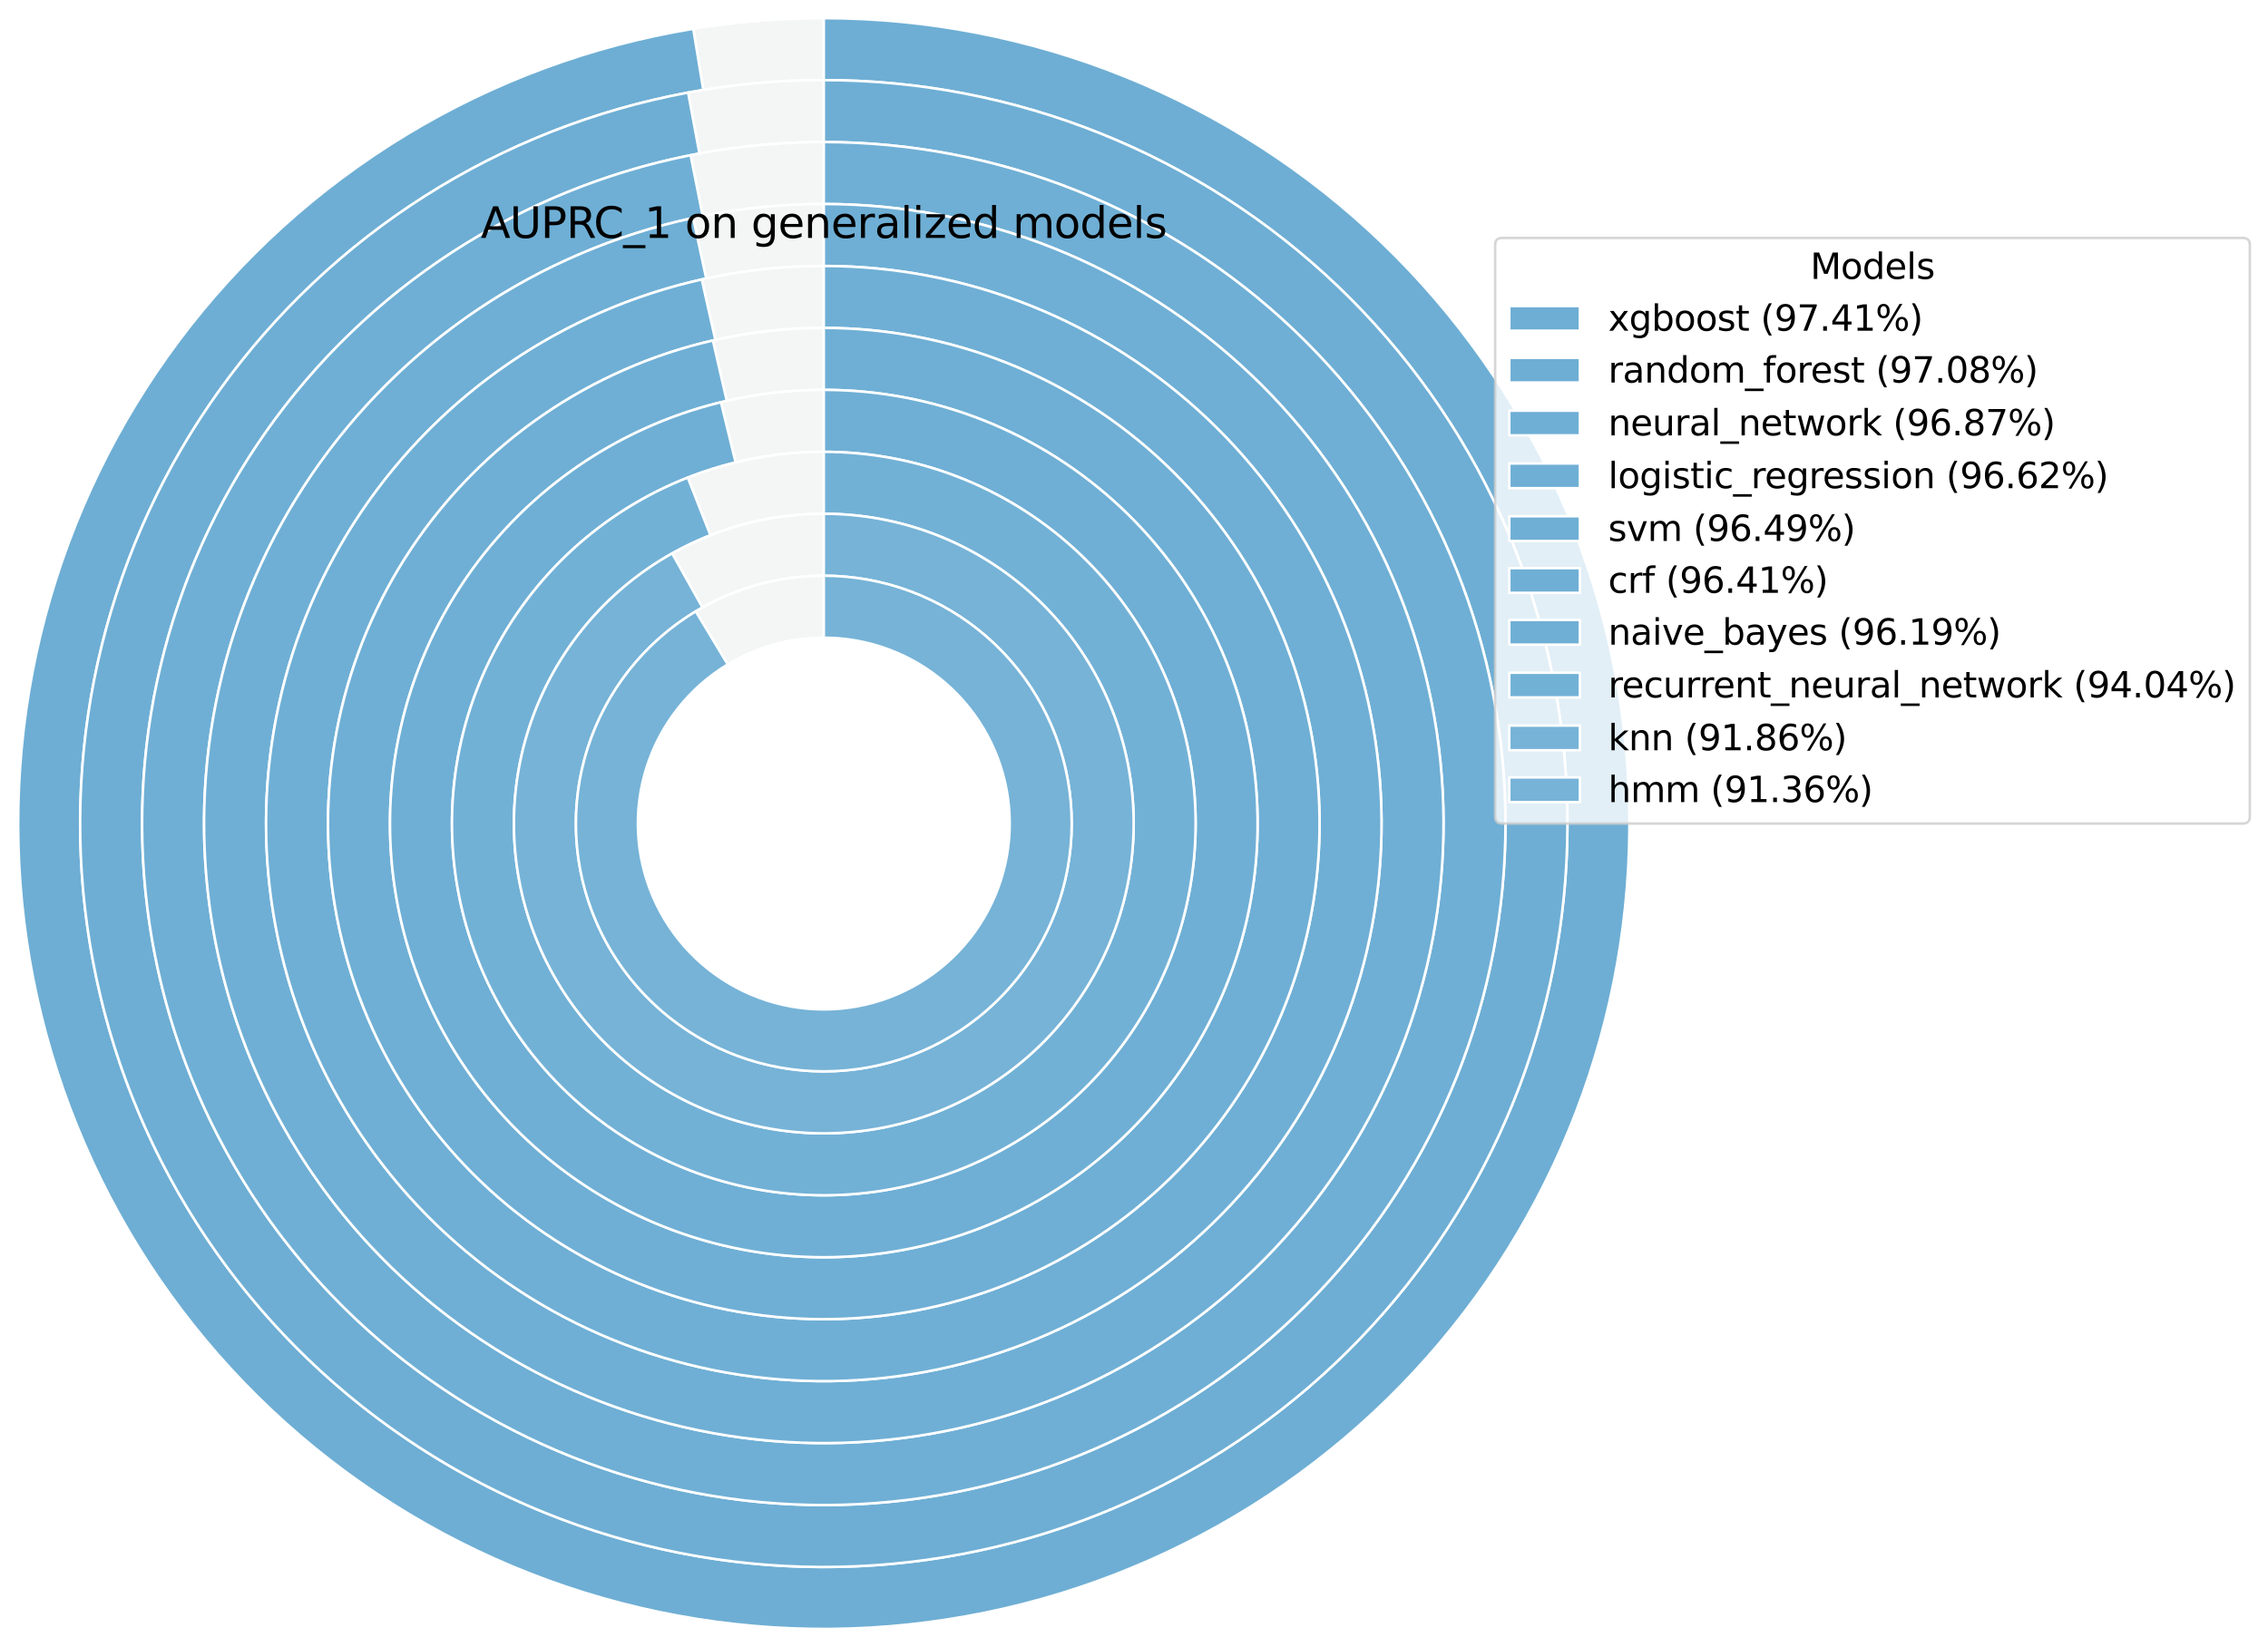 <?xml version="1.0" encoding="utf-8" standalone="no"?>
<!DOCTYPE svg PUBLIC "-//W3C//DTD SVG 1.1//EN"
  "http://www.w3.org/Graphics/SVG/1.1/DTD/svg11.dtd">
<svg xmlns:xlink="http://www.w3.org/1999/xlink" width="898.989pt" height="653.069pt" viewBox="0 0 898.989 653.069" xmlns="http://www.w3.org/2000/svg" version="1.1">
 <defs>
  <style type="text/css">*{stroke-linejoin: round; stroke-linecap: butt}</style>
 </defs>
 <g id="figure_1">
  <g id="patch_1">
   <path d="M 0 653.069 
L 898.989 653.069 
L 898.989 -0 
L 0 -0 
z
" style="fill: #ffffff"/>
  </g>
  <g id="axes_1">
   <g id="patch_2">
    <path d="M 326.534 7.2 
C 317.872 7.2 309.213 7.552 300.58 8.257 
C 291.946 8.961 283.345 10.016 274.797 11.419 
L 278.776 35.659 
C 286.667 34.363 294.607 33.389 302.576 32.739 
C 310.546 32.09 318.538 31.764 326.534 31.764 
z
" style="fill: #f4f5f5; stroke: #ffffff; stroke-linejoin: miter"/>
   </g>
   <g id="patch_3">
    <path d="M 274.797 11.419 
C 234.494 18.036 195.833 32.324 160.914 53.506 
C 125.994 74.689 95.461 102.375 70.972 135.06 
C 46.483 167.746 28.49 204.828 17.972 244.292 
C 7.453 283.757 4.603 324.875 9.575 365.413 
C 14.548 405.951 27.251 445.161 46.996 480.913 
C 66.741 516.665 93.162 548.3 124.824 574.098 
C 156.487 599.896 192.807 619.382 231.81 631.496 
C 270.814 643.611 311.782 648.132 352.489 644.812 
C 393.196 641.493 432.89 630.394 469.416 612.12 
C 505.941 593.846 538.624 568.733 565.689 538.146 
C 592.753 507.559 613.7 472.062 627.391 433.583 
C 641.083 395.105 647.266 354.354 645.604 313.546 
C 643.943 272.738 634.469 232.625 617.695 195.387 
C 600.922 158.148 577.159 124.471 547.698 96.185 
C 518.237 67.898 483.621 45.525 445.731 30.28 
C 407.841 15.035 367.376 7.2 326.534 7.2 
L 326.534 31.764 
C 364.234 31.764 401.587 38.997 436.562 53.069 
C 471.538 67.141 503.491 87.794 530.686 113.904 
C 557.88 140.014 579.815 171.101 595.298 205.475 
C 610.781 239.849 619.527 276.876 621.061 314.545 
C 622.594 352.214 616.887 389.83 604.249 425.349 
C 591.61 460.868 572.275 493.634 547.292 521.868 
C 522.31 550.103 492.141 573.284 458.425 590.152 
C 424.709 607.021 388.068 617.265 350.493 620.329 
C 312.917 623.394 275.1 619.221 239.097 608.038 
C 203.094 596.855 169.568 578.868 140.341 555.054 
C 111.114 531.241 86.725 502.04 68.499 469.038 
C 50.273 436.036 38.547 399.842 33.957 362.422 
C 29.367 325.002 31.998 287.047 41.708 250.619 
C 51.417 214.19 68.025 179.961 90.631 149.789 
C 113.236 119.618 141.421 94.061 173.654 74.508 
C 205.887 54.956 241.574 41.767 278.776 35.659 
z
" style="fill: #6eaed4; stroke: #ffffff; stroke-linejoin: miter"/>
   </g>
   <g id="patch_4">
    <path d="M 326.534 31.764 
C 317.519 31.764 308.509 32.178 299.532 33.004 
C 290.554 33.829 281.62 35.067 272.756 36.711 
L 277.238 60.863 
C 285.363 59.356 293.553 58.222 301.782 57.464 
C 310.011 56.707 318.27 56.328 326.534 56.328 
z
" style="fill: #f4f5f5; stroke: #ffffff; stroke-linejoin: miter"/>
   </g>
   <g id="patch_5">
    <path d="M 272.756 36.711 
C 235.815 43.566 200.523 57.421 168.784 77.528 
C 137.045 97.635 109.442 123.626 87.463 154.098 
C 65.484 184.57 49.532 218.966 40.469 255.428 
C 31.406 291.89 29.397 329.751 34.55 366.967 
C 39.704 404.184 51.926 440.074 70.556 472.702 
C 89.187 505.329 113.885 534.095 143.318 557.448 
C 172.75 580.801 206.378 598.313 242.386 609.038 
C 278.394 619.764 316.123 623.507 353.537 620.065 
C 390.951 616.623 427.364 606.06 460.811 588.945 
C 494.258 571.83 524.126 548.477 548.804 520.146 
C 573.482 491.815 592.518 459.026 604.883 423.547 
C 617.248 388.069 622.717 350.551 620.995 313.019 
C 619.272 275.487 610.389 238.628 594.826 204.431 
C 579.262 170.234 557.303 139.326 530.134 113.375 
C 502.964 87.424 471.082 66.906 436.208 52.927 
C 401.333 38.948 364.106 31.764 326.534 31.764 
L 326.534 56.328 
C 360.975 56.328 395.1 62.913 427.068 75.727 
C 459.036 88.541 488.262 107.35 513.167 131.139 
C 538.072 154.927 558.202 183.259 572.468 214.606 
C 586.734 245.953 594.877 279.741 596.456 314.145 
C 598.035 348.55 593.022 382.941 581.687 415.463 
C 570.352 447.985 552.903 478.042 530.282 504.012 
C 507.66 529.982 480.281 551.389 449.621 567.077 
C 418.961 582.766 385.583 592.449 351.287 595.604 
C 316.991 598.759 282.406 595.328 249.398 585.496 
C 216.391 575.665 185.565 559.612 158.586 538.205 
C 131.606 516.798 108.966 490.429 91.888 460.521 
C 74.81 430.613 63.606 397.713 58.882 363.598 
C 54.158 329.483 56 294.777 64.308 261.353 
C 72.616 227.93 87.238 196.401 107.385 168.468 
C 127.533 140.535 152.836 116.71 181.93 98.278 
C 211.024 79.847 243.375 67.147 277.238 60.863 
z
" style="fill: #6eaed4; stroke: #ffffff; stroke-linejoin: miter"/>
   </g>
   <g id="patch_6">
    <path d="M 326.534 56.328 
C 317.676 56.328 308.823 56.764 300.007 57.634 
C 291.192 58.503 282.424 59.806 273.736 61.537 
L 278.536 85.628 
C 286.434 84.054 294.405 82.87 302.419 82.079 
C 310.433 81.289 318.481 80.893 326.534 80.893 
z
" style="fill: #f4f5f5; stroke: #ffffff; stroke-linejoin: miter"/>
   </g>
   <g id="patch_7">
    <path d="M 273.736 61.537 
C 240.033 68.252 207.918 81.335 179.118 100.084 
C 150.317 118.833 125.356 142.906 105.575 171.008 
C 85.795 199.111 71.556 230.73 63.624 264.168 
C 55.692 297.606 54.212 332.252 59.262 366.245 
C 64.313 400.237 75.802 432.957 93.113 462.644 
C 110.424 492.331 133.241 518.445 160.337 539.583 
C 187.433 560.721 218.315 576.496 251.323 586.062 
C 284.33 595.628 318.862 598.809 353.061 595.435 
C 387.261 592.061 420.505 582.194 451.008 566.363 
C 481.51 550.532 508.714 529.026 531.158 503.001 
C 553.601 476.977 570.875 446.908 582.052 414.41 
C 593.228 381.912 598.103 347.579 596.414 313.255 
C 594.725 278.931 586.503 245.241 572.19 213.998 
C 557.878 182.755 537.735 154.527 512.845 130.831 
C 487.954 107.135 458.771 88.404 426.861 75.644 
C 394.952 62.884 360.9 56.328 326.534 56.328 
L 326.534 80.893 
C 357.776 80.893 388.733 86.853 417.741 98.453 
C 446.749 110.053 473.28 127.081 495.907 148.622 
C 518.535 170.164 536.846 195.826 549.858 224.229 
C 562.87 252.632 570.344 283.258 571.879 314.462 
C 573.415 345.666 568.983 376.878 558.823 406.421 
C 548.663 435.965 532.959 463.3 512.555 486.959 
C 492.152 510.618 467.421 530.168 439.692 544.56 
C 411.963 558.952 381.741 567.923 350.65 570.99 
C 319.559 574.057 288.167 571.165 258.16 562.468 
C 228.153 553.772 200.079 539.431 175.446 520.215 
C 150.813 500.999 130.07 477.259 114.333 450.27 
C 98.596 423.282 88.151 393.537 83.56 362.635 
C 78.968 331.732 80.314 300.236 87.525 269.838 
C 94.736 239.44 107.68 210.695 125.662 185.147 
C 143.645 159.599 166.337 137.715 192.519 120.671 
C 218.702 103.626 247.897 91.732 278.536 85.628 
z
" style="fill: #6fafd5; stroke: #ffffff; stroke-linejoin: miter"/>
   </g>
   <g id="patch_8">
    <path d="M 326.534 80.893 
C 317.838 80.893 309.147 81.354 300.5 82.276 
C 291.852 83.198 283.259 84.578 274.758 86.411 
L 279.936 110.424 
C 287.587 108.774 295.32 107.531 303.103 106.702 
C 310.886 105.872 318.707 105.457 326.534 105.457 
z
" style="fill: #f4f5f5; stroke: #ffffff; stroke-linejoin: miter"/>
   </g>
   <g id="patch_9">
    <path d="M 274.758 86.411 
C 244.298 92.979 215.363 105.284 189.502 122.667 
C 163.641 140.05 141.322 162.196 123.738 187.921 
C 106.155 213.647 93.626 242.484 86.821 272.893 
C 80.016 303.301 79.06 334.729 84.002 365.495 
C 88.944 396.261 99.696 425.807 115.682 452.555 
C 131.668 479.302 152.598 502.765 177.354 521.689 
C 202.11 540.613 230.243 554.655 260.247 563.063 
C 290.252 571.472 321.584 574.095 352.569 570.793 
C 383.554 567.49 413.63 558.322 441.188 543.777 
C 468.746 529.233 493.286 509.577 513.497 485.86 
C 533.708 462.144 549.223 434.796 559.212 405.28 
C 569.201 375.764 573.484 344.615 571.83 313.499 
C 570.176 282.382 562.617 251.862 549.556 223.571 
C 536.494 195.28 518.169 169.731 495.558 148.29 
C 472.947 126.849 446.461 109.905 417.517 98.363 
C 388.573 86.822 357.695 80.893 326.534 80.893 
L 326.534 105.457 
C 354.579 105.457 382.369 110.793 408.419 121.18 
C 434.468 131.568 458.305 146.817 478.655 166.115 
C 499.005 185.412 515.498 208.406 527.254 233.868 
C 539.009 259.33 545.812 286.797 547.3 314.802 
C 548.789 342.807 544.935 370.841 535.944 397.406 
C 526.954 423.97 512.991 448.583 494.801 469.928 
C 476.611 491.273 454.524 508.963 429.722 522.053 
C 404.92 535.143 377.852 543.395 349.966 546.367 
C 322.079 549.339 293.88 546.978 266.876 539.41 
C 239.872 531.843 214.553 519.205 192.272 502.173 
C 169.992 485.142 151.155 464.025 136.767 439.953 
C 122.38 415.88 112.703 389.288 108.255 361.599 
C 103.807 333.909 104.668 305.625 110.792 278.257 
C 116.916 250.889 128.193 224.935 144.018 201.783 
C 159.843 178.63 179.93 158.698 203.205 143.053 
C 226.481 127.409 252.521 116.335 279.936 110.424 
z
" style="fill: #6fafd5; stroke: #ffffff; stroke-linejoin: miter"/>
   </g>
   <g id="patch_10">
    <path d="M 326.534 105.457 
C 318.406 105.457 310.284 105.905 302.205 106.799 
C 294.127 107.694 286.103 109.033 278.172 110.811 
L 283.546 134.781 
C 290.596 133.2 297.728 132.01 304.909 131.214 
C 312.09 130.419 319.309 130.021 326.534 130.021 
z
" style="fill: #f4f5f5; stroke: #ffffff; stroke-linejoin: miter"/>
   </g>
   <g id="patch_11">
    <path d="M 278.172 110.811 
C 250.844 116.938 224.927 128.202 201.804 144.003 
C 178.681 159.804 158.769 179.856 143.131 203.09 
C 127.493 226.324 116.411 252.319 110.477 279.69 
C 104.542 307.06 103.863 335.311 108.474 362.935 
C 113.085 390.559 122.904 417.058 137.407 441.016 
C 151.91 464.975 170.834 485.962 193.171 502.857 
C 215.508 519.751 240.853 532.249 267.855 539.682 
C 294.857 547.116 323.027 549.351 350.863 546.269 
C 378.7 543.187 405.698 534.844 430.42 521.683 
C 455.142 508.523 477.139 490.784 495.239 469.412 
C 513.339 448.04 527.214 423.422 536.125 396.871 
C 545.035 370.32 548.819 342.315 547.276 314.352 
C 545.733 286.388 538.89 258.97 527.111 233.56 
C 515.333 208.151 498.833 185.21 478.492 165.959 
C 458.15 146.709 434.334 131.499 408.314 121.139 
C 382.294 110.779 354.541 105.457 326.534 105.457 
L 326.534 130.021 
C 351.429 130.021 376.098 134.751 399.227 143.96 
C 422.356 153.169 443.526 166.69 461.607 183.801 
C 479.689 200.912 494.356 221.305 504.825 243.891 
C 515.295 266.477 521.377 290.848 522.749 315.705 
C 524.121 340.562 520.757 365.455 512.837 389.056 
C 504.917 412.657 492.583 434.539 476.494 453.537 
C 460.405 472.534 440.852 488.302 418.877 500 
C 396.902 511.698 372.903 519.115 348.16 521.854 
C 323.416 524.594 298.376 522.607 274.375 515.999 
C 250.373 509.392 227.844 498.283 207.989 483.265 
C 188.134 468.248 171.312 449.593 158.421 428.296 
C 145.53 406.999 136.802 383.446 132.703 358.891 
C 128.604 334.336 129.208 309.224 134.483 284.895 
C 139.758 260.565 149.608 237.458 163.509 216.806 
C 177.41 196.154 195.109 178.33 215.663 164.284 
C 236.217 150.239 259.254 140.226 283.546 134.781 
z
" style="fill: #6fafd5; stroke: #ffffff; stroke-linejoin: miter"/>
   </g>
   <g id="patch_12">
    <path d="M 326.534 130.021 
C 319.145 130.021 311.761 130.438 304.418 131.269 
C 297.075 132.101 289.785 133.346 282.582 134.999 
L 288.076 158.941 
C 294.379 157.495 300.757 156.405 307.182 155.678 
C 313.607 154.95 320.068 154.585 326.534 154.585 
z
" style="fill: #f4f5f5; stroke: #ffffff; stroke-linejoin: miter"/>
   </g>
   <g id="patch_13">
    <path d="M 282.582 134.999 
C 258.339 140.562 235.37 150.678 214.899 164.809 
C 194.429 178.939 176.826 196.828 163.028 217.524 
C 149.23 238.22 139.486 261.349 134.315 285.679 
C 129.143 310.01 128.638 335.102 132.826 359.621 
C 137.014 384.14 145.82 407.642 158.774 428.877 
C 171.728 450.111 188.597 468.694 208.482 483.637 
C 228.367 498.579 250.91 509.612 274.911 516.146 
C 298.911 522.68 323.935 524.599 348.651 521.799 
C 373.367 519 397.328 511.533 419.259 499.796 
C 441.189 488.06 460.694 472.265 476.733 453.254 
C 492.773 434.242 505.058 412.357 512.935 388.763 
C 520.811 365.169 524.137 340.293 522.735 315.459 
C 521.333 290.624 515.229 266.28 504.747 243.723 
C 494.265 221.165 479.595 200.802 461.518 183.716 
C 443.44 166.63 422.282 153.131 399.17 143.937 
C 376.057 134.744 351.408 130.021 326.534 130.021 
L 326.534 154.585 
C 348.299 154.585 369.867 158.717 390.09 166.762 
C 410.314 174.807 428.827 186.618 444.645 201.568 
C 460.462 216.518 473.299 234.336 482.47 254.074 
C 491.642 273.812 496.984 295.113 498.21 316.843 
C 499.437 338.573 496.527 360.34 489.635 380.984 
C 482.743 401.629 471.993 420.779 457.959 437.414 
C 443.924 454.049 426.858 467.869 407.668 478.139 
C 388.479 488.408 367.513 494.942 345.886 497.391 
C 324.26 499.841 302.364 498.162 281.364 492.444 
C 260.363 486.727 240.638 477.074 223.239 463.999 
C 205.839 450.924 191.079 434.664 179.744 416.084 
C 168.409 397.504 160.704 376.939 157.04 355.485 
C 153.375 334.031 153.817 312.075 158.342 290.786 
C 162.867 269.497 171.393 249.26 183.466 231.151 
C 195.54 213.042 210.942 197.388 228.854 185.024 
C 246.766 172.66 266.863 163.809 288.076 158.941 
z
" style="fill: #6fafd5; stroke: #ffffff; stroke-linejoin: miter"/>
   </g>
   <g id="patch_14">
    <path d="M 326.534 154.585 
C 319.672 154.585 312.815 154.996 306.002 155.815 
C 299.189 156.635 292.43 157.861 285.764 159.489 
L 291.588 183.352 
C 297.302 181.958 303.095 180.906 308.935 180.204 
C 314.775 179.501 320.652 179.149 326.534 179.149 
z
" style="fill: #f4f5f5; stroke: #ffffff; stroke-linejoin: miter"/>
   </g>
   <g id="patch_15">
    <path d="M 285.764 159.489 
C 264.668 164.637 244.738 173.736 227.028 186.302 
C 209.319 198.868 194.149 214.676 182.323 232.888 
C 170.497 251.1 162.227 271.388 157.951 292.678 
C 153.676 313.967 153.471 335.875 157.349 357.241 
C 161.227 378.607 169.117 399.046 180.601 417.475 
C 192.086 435.904 206.958 451.992 224.43 464.886 
C 241.902 477.781 261.659 487.249 282.655 492.791 
C 303.651 498.332 325.507 499.846 347.067 497.253 
C 368.626 494.66 389.5 488.007 408.583 477.645 
C 427.667 467.284 444.615 453.4 458.532 436.731 
C 472.448 420.062 483.081 400.906 489.868 380.279 
C 496.656 359.653 499.475 337.926 498.176 316.25 
C 496.877 294.574 491.484 273.339 482.282 253.67 
C 473.081 234.002 460.236 216.253 444.429 201.365 
C 428.621 186.476 410.136 174.716 389.952 166.707 
C 369.768 158.698 348.249 154.585 326.534 154.585 
L 326.534 179.149 
C 345.147 179.149 363.592 182.675 380.893 189.54 
C 398.193 196.404 414.038 206.485 427.587 219.246 
C 441.136 232.007 452.145 247.221 460.032 264.08 
C 467.92 280.938 472.542 299.14 473.656 317.719 
C 474.769 336.298 472.353 354.921 466.535 372.602 
C 460.717 390.282 451.603 406.701 439.675 420.989 
C 427.747 435.277 413.219 447.177 396.862 456.058 
C 380.505 464.939 362.613 470.642 344.133 472.865 
C 325.654 475.088 306.92 473.79 288.923 469.04 
C 270.927 464.29 253.992 456.174 239.016 445.122 
C 224.04 434.07 211.293 420.28 201.449 404.483 
C 191.605 388.687 184.842 371.168 181.518 352.854 
C 178.195 334.541 178.37 315.762 182.034 297.514 
C 185.699 279.266 192.788 261.876 202.925 246.266 
C 213.061 230.656 226.064 217.106 241.243 206.335 
C 256.423 195.564 273.506 187.766 291.588 183.352 
z
" style="fill: #6fafd5; stroke: #ffffff; stroke-linejoin: miter"/>
   </g>
   <g id="patch_16">
    <path d="M 326.534 179.149 
C 317.329 179.149 308.144 180.012 299.099 181.725 
C 290.054 183.439 281.19 185.996 272.623 189.363 
L 281.608 212.225 
C 288.748 209.419 296.134 207.288 303.672 205.86 
C 311.209 204.432 318.863 203.713 326.534 203.713 
z
" style="fill: #f4f5f5; stroke: #ffffff; stroke-linejoin: miter"/>
   </g>
   <g id="patch_17">
    <path d="M 272.623 189.363 
C 255.689 196.018 240.134 205.752 226.744 218.071 
C 213.355 230.39 202.362 245.082 194.321 261.403 
C 186.281 277.724 181.332 295.394 179.725 313.517 
C 178.118 331.64 179.881 349.905 184.924 367.387 
C 189.967 384.868 198.204 401.265 209.217 415.748 
C 220.23 430.23 233.83 442.549 249.329 452.08 
C 264.827 461.611 281.957 468.19 299.85 471.484 
C 317.744 474.778 336.093 474.73 353.97 471.344 
C 371.846 467.957 388.941 461.289 404.39 451.678 
C 419.838 442.067 433.375 429.678 444.312 415.138 
C 455.25 400.599 463.402 384.159 468.354 366.652 
C 473.307 349.145 474.975 330.871 473.274 312.756 
C 471.573 294.642 466.533 276.998 458.408 260.719 
C 450.283 244.439 439.214 229.804 425.761 217.555 
C 412.307 205.306 396.702 195.653 379.734 189.086 
C 362.766 182.518 344.729 179.149 326.534 179.149 
L 326.534 203.713 
C 341.696 203.713 356.728 206.521 370.867 211.994 
C 385.007 217.467 398.012 225.511 409.223 235.718 
C 420.434 245.926 429.658 258.122 436.429 271.688 
C 443.2 285.254 447.4 299.957 448.817 315.053 
C 450.235 330.148 448.845 345.376 444.718 359.966 
C 440.591 374.555 433.798 388.255 424.683 400.371 
C 415.568 412.487 404.288 422.811 391.414 430.821 
C 378.54 438.83 364.294 444.386 349.397 447.209 
C 334.5 450.031 319.209 450.071 304.297 447.326 
C 289.386 444.58 275.111 439.098 262.196 431.156 
C 249.281 423.213 237.948 412.948 228.77 400.879 
C 219.592 388.81 212.728 375.146 208.526 360.578 
C 204.323 346.01 202.854 330.789 204.193 315.687 
C 205.532 300.584 209.657 285.859 216.357 272.258 
C 223.057 258.657 232.218 246.414 243.376 236.148 
C 254.534 225.882 267.497 217.771 281.608 212.225 
z
" style="fill: #72b1d6; stroke: #ffffff; stroke-linejoin: miter"/>
   </g>
   <g id="patch_18">
    <path d="M 326.534 203.713 
C 316.051 203.713 305.61 205.056 295.467 207.708 
C 285.324 210.359 275.563 214.299 266.42 219.43 
L 278.443 240.851 
C 285.757 236.746 293.566 233.594 301.681 231.473 
C 309.795 229.352 318.147 228.278 326.534 228.278 
z
" style="fill: #f4f5f5; stroke: #ffffff; stroke-linejoin: miter"/>
   </g>
   <g id="patch_19">
    <path d="M 266.42 219.43 
C 253.507 226.678 242.01 236.202 232.486 247.541 
C 222.962 258.881 215.566 271.85 210.658 285.821 
C 205.749 299.792 203.407 314.537 203.745 329.341 
C 204.084 344.146 207.097 358.768 212.639 372.5 
C 218.181 386.232 226.161 398.85 236.194 409.742 
C 246.226 420.635 258.146 429.623 271.377 436.274 
C 284.608 442.924 298.934 447.127 313.661 448.679 
C 328.388 450.231 343.275 449.107 357.602 445.361 
C 371.928 441.615 385.461 435.309 397.543 426.748 
C 409.626 418.186 420.061 407.51 428.344 395.235 
C 436.627 382.959 442.623 369.287 446.04 354.878 
C 449.457 340.469 450.241 325.56 448.353 310.873 
C 446.464 296.185 441.935 281.96 434.984 268.884 
C 428.033 255.808 418.775 244.097 407.656 234.316 
C 396.537 224.535 383.741 216.845 369.885 211.618 
C 356.03 206.392 341.343 203.713 326.534 203.713 
L 326.534 228.278 
C 338.381 228.278 350.131 230.42 361.215 234.602 
C 372.299 238.783 382.537 244.935 391.432 252.76 
C 400.327 260.584 407.734 269.953 413.294 280.414 
C 418.855 290.875 422.478 302.255 423.989 314.005 
C 425.5 325.755 424.873 337.682 422.139 349.209 
C 419.405 360.736 414.609 371.674 407.982 381.494 
C 401.356 391.315 393.008 399.856 383.341 406.705 
C 373.675 413.554 362.85 418.599 351.388 421.596 
C 339.927 424.592 328.017 425.492 316.236 424.25 
C 304.454 423.008 292.994 419.646 282.409 414.326 
C 271.824 409.006 262.288 401.815 254.262 393.101 
C 246.236 384.387 239.852 374.293 235.418 363.307 
C 230.984 352.321 228.574 340.624 228.303 328.78 
C 228.033 316.936 229.906 305.141 233.833 293.964 
C 237.76 282.787 243.676 272.412 251.296 263.34 
C 258.915 254.269 268.112 246.649 278.443 240.851 
z
" style="fill: #76b3d7; stroke: #ffffff; stroke-linejoin: miter"/>
   </g>
   <g id="patch_20">
    <path d="M 326.534 228.278 
C 317.631 228.278 308.768 229.488 300.19 231.875 
C 291.613 234.262 283.399 237.804 275.776 242.404 
L 288.465 263.437 
C 294.183 259.987 300.343 257.33 306.776 255.54 
C 313.21 253.75 319.857 252.842 326.534 252.842 
z
" style="fill: #f4f5f5; stroke: #ffffff; stroke-linejoin: miter"/>
   </g>
   <g id="patch_21">
    <path d="M 275.776 242.404 
C 265.688 248.49 256.776 256.342 249.467 265.583 
C 242.159 274.824 236.571 285.305 232.973 296.524 
C 229.374 307.743 227.823 319.518 228.393 331.286 
C 228.962 343.054 231.644 354.625 236.31 365.444 
C 240.975 376.262 247.549 386.154 255.716 394.646 
C 263.884 403.138 273.512 410.092 284.141 415.175 
C 294.77 420.259 306.227 423.389 317.964 424.417 
C 329.701 425.444 341.528 424.353 352.878 421.194 
C 364.229 418.035 374.919 412.86 384.438 405.917 
C 393.957 398.974 402.149 390.375 408.624 380.531 
C 415.099 370.688 419.751 359.76 422.357 348.27 
C 424.963 336.78 425.482 324.914 423.888 313.24 
C 422.293 301.567 418.613 290.274 413.021 279.904 
C 407.43 269.533 400.018 260.252 391.141 252.505 
C 382.265 244.758 372.066 238.671 361.034 234.534 
C 350.003 230.397 338.316 228.278 326.534 228.278 
L 326.534 252.842 
C 335.371 252.842 344.136 254.431 352.409 257.534 
C 360.683 260.637 368.332 265.202 374.99 271.013 
C 381.647 276.823 387.206 283.783 391.399 291.561 
C 395.593 299.339 398.354 307.809 399.549 316.564 
C 400.745 325.319 400.356 334.218 398.401 342.836 
C 396.447 351.453 392.958 359.649 388.102 367.032 
C 383.246 374.415 377.101 380.864 369.962 386.071 
C 362.823 391.279 354.805 395.16 346.292 397.529 
C 337.779 399.898 328.909 400.717 320.106 399.946 
C 311.304 399.175 302.711 396.827 294.739 393.015 
C 286.768 389.202 279.546 383.987 273.421 377.618 
C 267.295 371.249 262.365 363.83 258.866 355.716 
C 255.367 347.602 253.355 338.924 252.928 330.098 
C 252.501 321.272 253.664 312.441 256.363 304.027 
C 259.062 295.612 263.253 287.752 268.734 280.821 
C 274.216 273.89 280.899 268.001 288.465 263.437 
z
" style="fill: #76b3d7; stroke: #ffffff; stroke-linejoin: miter"/>
   </g>
   <g id="matplotlib.axis_1"/>
   <g id="matplotlib.axis_2"/>
   <g id="text_1">
    <!-- AUPRC_1 on generalized models -->
    <g transform="translate(190.572 94.339) scale(0.168 -0.168)">
     <defs>
      <path id="DejaVuSans-41" d="M 2188 4044 
L 1331 1722 
L 3047 1722 
L 2188 4044 
z
M 1831 4666 
L 2547 4666 
L 4325 0 
L 3669 0 
L 3244 1197 
L 1141 1197 
L 716 0 
L 50 0 
L 1831 4666 
z
" transform="scale(0.016)"/>
      <path id="DejaVuSans-55" d="M 556 4666 
L 1191 4666 
L 1191 1831 
Q 1191 1081 1462 751 
Q 1734 422 2344 422 
Q 2950 422 3222 751 
Q 3494 1081 3494 1831 
L 3494 4666 
L 4128 4666 
L 4128 1753 
Q 4128 841 3676 375 
Q 3225 -91 2344 -91 
Q 1459 -91 1007 375 
Q 556 841 556 1753 
L 556 4666 
z
" transform="scale(0.016)"/>
      <path id="DejaVuSans-50" d="M 1259 4147 
L 1259 2394 
L 2053 2394 
Q 2494 2394 2734 2622 
Q 2975 2850 2975 3272 
Q 2975 3691 2734 3919 
Q 2494 4147 2053 4147 
L 1259 4147 
z
M 628 4666 
L 2053 4666 
Q 2838 4666 3239 4311 
Q 3641 3956 3641 3272 
Q 3641 2581 3239 2228 
Q 2838 1875 2053 1875 
L 1259 1875 
L 1259 0 
L 628 0 
L 628 4666 
z
" transform="scale(0.016)"/>
      <path id="DejaVuSans-52" d="M 2841 2188 
Q 3044 2119 3236 1894 
Q 3428 1669 3622 1275 
L 4263 0 
L 3584 0 
L 2988 1197 
Q 2756 1666 2539 1819 
Q 2322 1972 1947 1972 
L 1259 1972 
L 1259 0 
L 628 0 
L 628 4666 
L 2053 4666 
Q 2853 4666 3247 4331 
Q 3641 3997 3641 3322 
Q 3641 2881 3436 2590 
Q 3231 2300 2841 2188 
z
M 1259 4147 
L 1259 2491 
L 2053 2491 
Q 2509 2491 2742 2702 
Q 2975 2913 2975 3322 
Q 2975 3731 2742 3939 
Q 2509 4147 2053 4147 
L 1259 4147 
z
" transform="scale(0.016)"/>
      <path id="DejaVuSans-43" d="M 4122 4306 
L 4122 3641 
Q 3803 3938 3442 4084 
Q 3081 4231 2675 4231 
Q 1875 4231 1450 3742 
Q 1025 3253 1025 2328 
Q 1025 1406 1450 917 
Q 1875 428 2675 428 
Q 3081 428 3442 575 
Q 3803 722 4122 1019 
L 4122 359 
Q 3791 134 3420 21 
Q 3050 -91 2638 -91 
Q 1578 -91 968 557 
Q 359 1206 359 2328 
Q 359 3453 968 4101 
Q 1578 4750 2638 4750 
Q 3056 4750 3426 4639 
Q 3797 4528 4122 4306 
z
" transform="scale(0.016)"/>
      <path id="DejaVuSans-5f" d="M 3263 -1063 
L 3263 -1509 
L -63 -1509 
L -63 -1063 
L 3263 -1063 
z
" transform="scale(0.016)"/>
      <path id="DejaVuSans-31" d="M 794 531 
L 1825 531 
L 1825 4091 
L 703 3866 
L 703 4441 
L 1819 4666 
L 2450 4666 
L 2450 531 
L 3481 531 
L 3481 0 
L 794 0 
L 794 531 
z
" transform="scale(0.016)"/>
      <path id="DejaVuSans-20" transform="scale(0.016)"/>
      <path id="DejaVuSans-6f" d="M 1959 3097 
Q 1497 3097 1228 2736 
Q 959 2375 959 1747 
Q 959 1119 1226 758 
Q 1494 397 1959 397 
Q 2419 397 2687 759 
Q 2956 1122 2956 1747 
Q 2956 2369 2687 2733 
Q 2419 3097 1959 3097 
z
M 1959 3584 
Q 2709 3584 3137 3096 
Q 3566 2609 3566 1747 
Q 3566 888 3137 398 
Q 2709 -91 1959 -91 
Q 1206 -91 779 398 
Q 353 888 353 1747 
Q 353 2609 779 3096 
Q 1206 3584 1959 3584 
z
" transform="scale(0.016)"/>
      <path id="DejaVuSans-6e" d="M 3513 2113 
L 3513 0 
L 2938 0 
L 2938 2094 
Q 2938 2591 2744 2837 
Q 2550 3084 2163 3084 
Q 1697 3084 1428 2787 
Q 1159 2491 1159 1978 
L 1159 0 
L 581 0 
L 581 3500 
L 1159 3500 
L 1159 2956 
Q 1366 3272 1645 3428 
Q 1925 3584 2291 3584 
Q 2894 3584 3203 3211 
Q 3513 2838 3513 2113 
z
" transform="scale(0.016)"/>
      <path id="DejaVuSans-67" d="M 2906 1791 
Q 2906 2416 2648 2759 
Q 2391 3103 1925 3103 
Q 1463 3103 1205 2759 
Q 947 2416 947 1791 
Q 947 1169 1205 825 
Q 1463 481 1925 481 
Q 2391 481 2648 825 
Q 2906 1169 2906 1791 
z
M 3481 434 
Q 3481 -459 3084 -895 
Q 2688 -1331 1869 -1331 
Q 1566 -1331 1297 -1286 
Q 1028 -1241 775 -1147 
L 775 -588 
Q 1028 -725 1275 -790 
Q 1522 -856 1778 -856 
Q 2344 -856 2625 -561 
Q 2906 -266 2906 331 
L 2906 616 
Q 2728 306 2450 153 
Q 2172 0 1784 0 
Q 1141 0 747 490 
Q 353 981 353 1791 
Q 353 2603 747 3093 
Q 1141 3584 1784 3584 
Q 2172 3584 2450 3431 
Q 2728 3278 2906 2969 
L 2906 3500 
L 3481 3500 
L 3481 434 
z
" transform="scale(0.016)"/>
      <path id="DejaVuSans-65" d="M 3597 1894 
L 3597 1613 
L 953 1613 
Q 991 1019 1311 708 
Q 1631 397 2203 397 
Q 2534 397 2845 478 
Q 3156 559 3463 722 
L 3463 178 
Q 3153 47 2828 -22 
Q 2503 -91 2169 -91 
Q 1331 -91 842 396 
Q 353 884 353 1716 
Q 353 2575 817 3079 
Q 1281 3584 2069 3584 
Q 2775 3584 3186 3129 
Q 3597 2675 3597 1894 
z
M 3022 2063 
Q 3016 2534 2758 2815 
Q 2500 3097 2075 3097 
Q 1594 3097 1305 2825 
Q 1016 2553 972 2059 
L 3022 2063 
z
" transform="scale(0.016)"/>
      <path id="DejaVuSans-72" d="M 2631 2963 
Q 2534 3019 2420 3045 
Q 2306 3072 2169 3072 
Q 1681 3072 1420 2755 
Q 1159 2438 1159 1844 
L 1159 0 
L 581 0 
L 581 3500 
L 1159 3500 
L 1159 2956 
Q 1341 3275 1631 3429 
Q 1922 3584 2338 3584 
Q 2397 3584 2469 3576 
Q 2541 3569 2628 3553 
L 2631 2963 
z
" transform="scale(0.016)"/>
      <path id="DejaVuSans-61" d="M 2194 1759 
Q 1497 1759 1228 1600 
Q 959 1441 959 1056 
Q 959 750 1161 570 
Q 1363 391 1709 391 
Q 2188 391 2477 730 
Q 2766 1069 2766 1631 
L 2766 1759 
L 2194 1759 
z
M 3341 1997 
L 3341 0 
L 2766 0 
L 2766 531 
Q 2569 213 2275 61 
Q 1981 -91 1556 -91 
Q 1019 -91 701 211 
Q 384 513 384 1019 
Q 384 1609 779 1909 
Q 1175 2209 1959 2209 
L 2766 2209 
L 2766 2266 
Q 2766 2663 2505 2880 
Q 2244 3097 1772 3097 
Q 1472 3097 1187 3025 
Q 903 2953 641 2809 
L 641 3341 
Q 956 3463 1253 3523 
Q 1550 3584 1831 3584 
Q 2591 3584 2966 3190 
Q 3341 2797 3341 1997 
z
" transform="scale(0.016)"/>
      <path id="DejaVuSans-6c" d="M 603 4863 
L 1178 4863 
L 1178 0 
L 603 0 
L 603 4863 
z
" transform="scale(0.016)"/>
      <path id="DejaVuSans-69" d="M 603 3500 
L 1178 3500 
L 1178 0 
L 603 0 
L 603 3500 
z
M 603 4863 
L 1178 4863 
L 1178 4134 
L 603 4134 
L 603 4863 
z
" transform="scale(0.016)"/>
      <path id="DejaVuSans-7a" d="M 353 3500 
L 3084 3500 
L 3084 2975 
L 922 459 
L 3084 459 
L 3084 0 
L 275 0 
L 275 525 
L 2438 3041 
L 353 3041 
L 353 3500 
z
" transform="scale(0.016)"/>
      <path id="DejaVuSans-64" d="M 2906 2969 
L 2906 4863 
L 3481 4863 
L 3481 0 
L 2906 0 
L 2906 525 
Q 2725 213 2448 61 
Q 2172 -91 1784 -91 
Q 1150 -91 751 415 
Q 353 922 353 1747 
Q 353 2572 751 3078 
Q 1150 3584 1784 3584 
Q 2172 3584 2448 3432 
Q 2725 3281 2906 2969 
z
M 947 1747 
Q 947 1113 1208 752 
Q 1469 391 1925 391 
Q 2381 391 2643 752 
Q 2906 1113 2906 1747 
Q 2906 2381 2643 2742 
Q 2381 3103 1925 3103 
Q 1469 3103 1208 2742 
Q 947 2381 947 1747 
z
" transform="scale(0.016)"/>
      <path id="DejaVuSans-6d" d="M 3328 2828 
Q 3544 3216 3844 3400 
Q 4144 3584 4550 3584 
Q 5097 3584 5394 3201 
Q 5691 2819 5691 2113 
L 5691 0 
L 5113 0 
L 5113 2094 
Q 5113 2597 4934 2840 
Q 4756 3084 4391 3084 
Q 3944 3084 3684 2787 
Q 3425 2491 3425 1978 
L 3425 0 
L 2847 0 
L 2847 2094 
Q 2847 2600 2669 2842 
Q 2491 3084 2119 3084 
Q 1678 3084 1418 2786 
Q 1159 2488 1159 1978 
L 1159 0 
L 581 0 
L 581 3500 
L 1159 3500 
L 1159 2956 
Q 1356 3278 1631 3431 
Q 1906 3584 2284 3584 
Q 2666 3584 2933 3390 
Q 3200 3197 3328 2828 
z
" transform="scale(0.016)"/>
      <path id="DejaVuSans-73" d="M 2834 3397 
L 2834 2853 
Q 2591 2978 2328 3040 
Q 2066 3103 1784 3103 
Q 1356 3103 1142 2972 
Q 928 2841 928 2578 
Q 928 2378 1081 2264 
Q 1234 2150 1697 2047 
L 1894 2003 
Q 2506 1872 2764 1633 
Q 3022 1394 3022 966 
Q 3022 478 2636 193 
Q 2250 -91 1575 -91 
Q 1294 -91 989 -36 
Q 684 19 347 128 
L 347 722 
Q 666 556 975 473 
Q 1284 391 1588 391 
Q 1994 391 2212 530 
Q 2431 669 2431 922 
Q 2431 1156 2273 1281 
Q 2116 1406 1581 1522 
L 1381 1569 
Q 847 1681 609 1914 
Q 372 2147 372 2553 
Q 372 3047 722 3315 
Q 1072 3584 1716 3584 
Q 2034 3584 2315 3537 
Q 2597 3491 2834 3397 
z
" transform="scale(0.016)"/>
     </defs>
     <use xlink:href="#DejaVuSans-41"/>
     <use xlink:href="#DejaVuSans-55" x="68.408"/>
     <use xlink:href="#DejaVuSans-50" x="141.602"/>
     <use xlink:href="#DejaVuSans-52" x="201.904"/>
     <use xlink:href="#DejaVuSans-43" x="266.387"/>
     <use xlink:href="#DejaVuSans-5f" x="336.211"/>
     <use xlink:href="#DejaVuSans-31" x="386.211"/>
     <use xlink:href="#DejaVuSans-20" x="449.834"/>
     <use xlink:href="#DejaVuSans-6f" x="481.621"/>
     <use xlink:href="#DejaVuSans-6e" x="542.803"/>
     <use xlink:href="#DejaVuSans-20" x="606.182"/>
     <use xlink:href="#DejaVuSans-67" x="637.969"/>
     <use xlink:href="#DejaVuSans-65" x="701.445"/>
     <use xlink:href="#DejaVuSans-6e" x="762.969"/>
     <use xlink:href="#DejaVuSans-65" x="826.348"/>
     <use xlink:href="#DejaVuSans-72" x="887.871"/>
     <use xlink:href="#DejaVuSans-61" x="928.984"/>
     <use xlink:href="#DejaVuSans-6c" x="990.264"/>
     <use xlink:href="#DejaVuSans-69" x="1018.047"/>
     <use xlink:href="#DejaVuSans-7a" x="1045.83"/>
     <use xlink:href="#DejaVuSans-65" x="1098.32"/>
     <use xlink:href="#DejaVuSans-64" x="1159.844"/>
     <use xlink:href="#DejaVuSans-20" x="1223.32"/>
     <use xlink:href="#DejaVuSans-6d" x="1255.107"/>
     <use xlink:href="#DejaVuSans-6f" x="1352.52"/>
     <use xlink:href="#DejaVuSans-64" x="1413.701"/>
     <use xlink:href="#DejaVuSans-65" x="1477.178"/>
     <use xlink:href="#DejaVuSans-6c" x="1538.701"/>
     <use xlink:href="#DejaVuSans-73" x="1566.484"/>
    </g>
   </g>
   <g id="legend_1">
    <g id="patch_22">
     <path d="M 595.446 326.534 
L 888.989 326.534 
Q 891.789 326.534 891.789 323.734 
L 891.789 97.144 
Q 891.789 94.344 888.989 94.344 
L 595.446 94.344 
Q 592.646 94.344 592.646 97.144 
L 592.646 323.734 
Q 592.646 326.534 595.446 326.534 
z
" style="fill: #ffffff; opacity: 0.8; stroke: #cccccc; stroke-linejoin: miter"/>
    </g>
    <g id="text_2">
     <!-- Models -->
     <g transform="translate(717.553 110.582) scale(0.14 -0.14)">
      <defs>
       <path id="DejaVuSans-4d" d="M 628 4666 
L 1569 4666 
L 2759 1491 
L 3956 4666 
L 4897 4666 
L 4897 0 
L 4281 0 
L 4281 4097 
L 3078 897 
L 2444 897 
L 1241 4097 
L 1241 0 
L 628 0 
L 628 4666 
z
" transform="scale(0.016)"/>
      </defs>
      <use xlink:href="#DejaVuSans-4d"/>
      <use xlink:href="#DejaVuSans-6f" x="86.279"/>
      <use xlink:href="#DejaVuSans-64" x="147.461"/>
      <use xlink:href="#DejaVuSans-65" x="210.938"/>
      <use xlink:href="#DejaVuSans-6c" x="272.461"/>
      <use xlink:href="#DejaVuSans-73" x="300.244"/>
     </g>
    </g>
    <g id="patch_23">
     <path d="M 598.246 131.132 
L 626.246 131.132 
L 626.246 121.332 
L 598.246 121.332 
z
" style="fill: #6eaed4; stroke: #ffffff; stroke-linejoin: miter"/>
    </g>
    <g id="text_3">
     <!-- xgboost (97.41%) -->
     <g transform="translate(637.446 131.132) scale(0.14 -0.14)">
      <defs>
       <path id="DejaVuSans-78" d="M 3513 3500 
L 2247 1797 
L 3578 0 
L 2900 0 
L 1881 1375 
L 863 0 
L 184 0 
L 1544 1831 
L 300 3500 
L 978 3500 
L 1906 2253 
L 2834 3500 
L 3513 3500 
z
" transform="scale(0.016)"/>
       <path id="DejaVuSans-62" d="M 3116 1747 
Q 3116 2381 2855 2742 
Q 2594 3103 2138 3103 
Q 1681 3103 1420 2742 
Q 1159 2381 1159 1747 
Q 1159 1113 1420 752 
Q 1681 391 2138 391 
Q 2594 391 2855 752 
Q 3116 1113 3116 1747 
z
M 1159 2969 
Q 1341 3281 1617 3432 
Q 1894 3584 2278 3584 
Q 2916 3584 3314 3078 
Q 3713 2572 3713 1747 
Q 3713 922 3314 415 
Q 2916 -91 2278 -91 
Q 1894 -91 1617 61 
Q 1341 213 1159 525 
L 1159 0 
L 581 0 
L 581 4863 
L 1159 4863 
L 1159 2969 
z
" transform="scale(0.016)"/>
       <path id="DejaVuSans-74" d="M 1172 4494 
L 1172 3500 
L 2356 3500 
L 2356 3053 
L 1172 3053 
L 1172 1153 
Q 1172 725 1289 603 
Q 1406 481 1766 481 
L 2356 481 
L 2356 0 
L 1766 0 
Q 1100 0 847 248 
Q 594 497 594 1153 
L 594 3053 
L 172 3053 
L 172 3500 
L 594 3500 
L 594 4494 
L 1172 4494 
z
" transform="scale(0.016)"/>
       <path id="DejaVuSans-28" d="M 1984 4856 
Q 1566 4138 1362 3434 
Q 1159 2731 1159 2009 
Q 1159 1288 1364 580 
Q 1569 -128 1984 -844 
L 1484 -844 
Q 1016 -109 783 600 
Q 550 1309 550 2009 
Q 550 2706 781 3412 
Q 1013 4119 1484 4856 
L 1984 4856 
z
" transform="scale(0.016)"/>
       <path id="DejaVuSans-39" d="M 703 97 
L 703 672 
Q 941 559 1184 500 
Q 1428 441 1663 441 
Q 2288 441 2617 861 
Q 2947 1281 2994 2138 
Q 2813 1869 2534 1725 
Q 2256 1581 1919 1581 
Q 1219 1581 811 2004 
Q 403 2428 403 3163 
Q 403 3881 828 4315 
Q 1253 4750 1959 4750 
Q 2769 4750 3195 4129 
Q 3622 3509 3622 2328 
Q 3622 1225 3098 567 
Q 2575 -91 1691 -91 
Q 1453 -91 1209 -44 
Q 966 3 703 97 
z
M 1959 2075 
Q 2384 2075 2632 2365 
Q 2881 2656 2881 3163 
Q 2881 3666 2632 3958 
Q 2384 4250 1959 4250 
Q 1534 4250 1286 3958 
Q 1038 3666 1038 3163 
Q 1038 2656 1286 2365 
Q 1534 2075 1959 2075 
z
" transform="scale(0.016)"/>
       <path id="DejaVuSans-37" d="M 525 4666 
L 3525 4666 
L 3525 4397 
L 1831 0 
L 1172 0 
L 2766 4134 
L 525 4134 
L 525 4666 
z
" transform="scale(0.016)"/>
       <path id="DejaVuSans-2e" d="M 684 794 
L 1344 794 
L 1344 0 
L 684 0 
L 684 794 
z
" transform="scale(0.016)"/>
       <path id="DejaVuSans-34" d="M 2419 4116 
L 825 1625 
L 2419 1625 
L 2419 4116 
z
M 2253 4666 
L 3047 4666 
L 3047 1625 
L 3713 1625 
L 3713 1100 
L 3047 1100 
L 3047 0 
L 2419 0 
L 2419 1100 
L 313 1100 
L 313 1709 
L 2253 4666 
z
" transform="scale(0.016)"/>
       <path id="DejaVuSans-25" d="M 4653 2053 
Q 4381 2053 4226 1822 
Q 4072 1591 4072 1178 
Q 4072 772 4226 539 
Q 4381 306 4653 306 
Q 4919 306 5073 539 
Q 5228 772 5228 1178 
Q 5228 1588 5073 1820 
Q 4919 2053 4653 2053 
z
M 4653 2450 
Q 5147 2450 5437 2106 
Q 5728 1763 5728 1178 
Q 5728 594 5436 251 
Q 5144 -91 4653 -91 
Q 4153 -91 3862 251 
Q 3572 594 3572 1178 
Q 3572 1766 3864 2108 
Q 4156 2450 4653 2450 
z
M 1428 4353 
Q 1159 4353 1004 4120 
Q 850 3888 850 3481 
Q 850 3069 1003 2837 
Q 1156 2606 1428 2606 
Q 1700 2606 1854 2837 
Q 2009 3069 2009 3481 
Q 2009 3884 1853 4118 
Q 1697 4353 1428 4353 
z
M 4250 4750 
L 4750 4750 
L 1831 -91 
L 1331 -91 
L 4250 4750 
z
M 1428 4750 
Q 1922 4750 2215 4408 
Q 2509 4066 2509 3481 
Q 2509 2891 2217 2550 
Q 1925 2209 1428 2209 
Q 931 2209 642 2551 
Q 353 2894 353 3481 
Q 353 4063 643 4406 
Q 934 4750 1428 4750 
z
" transform="scale(0.016)"/>
       <path id="DejaVuSans-29" d="M 513 4856 
L 1013 4856 
Q 1481 4119 1714 3412 
Q 1947 2706 1947 2009 
Q 1947 1309 1714 600 
Q 1481 -109 1013 -844 
L 513 -844 
Q 928 -128 1133 580 
Q 1338 1288 1338 2009 
Q 1338 2731 1133 3434 
Q 928 4138 513 4856 
z
" transform="scale(0.016)"/>
      </defs>
      <use xlink:href="#DejaVuSans-78"/>
      <use xlink:href="#DejaVuSans-67" x="59.18"/>
      <use xlink:href="#DejaVuSans-62" x="122.656"/>
      <use xlink:href="#DejaVuSans-6f" x="186.133"/>
      <use xlink:href="#DejaVuSans-6f" x="247.314"/>
      <use xlink:href="#DejaVuSans-73" x="308.496"/>
      <use xlink:href="#DejaVuSans-74" x="360.596"/>
      <use xlink:href="#DejaVuSans-20" x="399.805"/>
      <use xlink:href="#DejaVuSans-28" x="431.592"/>
      <use xlink:href="#DejaVuSans-39" x="470.605"/>
      <use xlink:href="#DejaVuSans-37" x="534.229"/>
      <use xlink:href="#DejaVuSans-2e" x="597.852"/>
      <use xlink:href="#DejaVuSans-34" x="629.639"/>
      <use xlink:href="#DejaVuSans-31" x="693.262"/>
      <use xlink:href="#DejaVuSans-25" x="756.885"/>
      <use xlink:href="#DejaVuSans-29" x="851.904"/>
     </g>
    </g>
    <g id="patch_24">
     <path d="M 598.246 151.681 
L 626.246 151.681 
L 626.246 141.881 
L 598.246 141.881 
z
" style="fill: #6eaed4; stroke: #ffffff; stroke-linejoin: miter"/>
    </g>
    <g id="text_4">
     <!-- random_forest (97.08%) -->
     <g transform="translate(637.446 151.681) scale(0.14 -0.14)">
      <defs>
       <path id="DejaVuSans-66" d="M 2375 4863 
L 2375 4384 
L 1825 4384 
Q 1516 4384 1395 4259 
Q 1275 4134 1275 3809 
L 1275 3500 
L 2222 3500 
L 2222 3053 
L 1275 3053 
L 1275 0 
L 697 0 
L 697 3053 
L 147 3053 
L 147 3500 
L 697 3500 
L 697 3744 
Q 697 4328 969 4595 
Q 1241 4863 1831 4863 
L 2375 4863 
z
" transform="scale(0.016)"/>
       <path id="DejaVuSans-30" d="M 2034 4250 
Q 1547 4250 1301 3770 
Q 1056 3291 1056 2328 
Q 1056 1369 1301 889 
Q 1547 409 2034 409 
Q 2525 409 2770 889 
Q 3016 1369 3016 2328 
Q 3016 3291 2770 3770 
Q 2525 4250 2034 4250 
z
M 2034 4750 
Q 2819 4750 3233 4129 
Q 3647 3509 3647 2328 
Q 3647 1150 3233 529 
Q 2819 -91 2034 -91 
Q 1250 -91 836 529 
Q 422 1150 422 2328 
Q 422 3509 836 4129 
Q 1250 4750 2034 4750 
z
" transform="scale(0.016)"/>
       <path id="DejaVuSans-38" d="M 2034 2216 
Q 1584 2216 1326 1975 
Q 1069 1734 1069 1313 
Q 1069 891 1326 650 
Q 1584 409 2034 409 
Q 2484 409 2743 651 
Q 3003 894 3003 1313 
Q 3003 1734 2745 1975 
Q 2488 2216 2034 2216 
z
M 1403 2484 
Q 997 2584 770 2862 
Q 544 3141 544 3541 
Q 544 4100 942 4425 
Q 1341 4750 2034 4750 
Q 2731 4750 3128 4425 
Q 3525 4100 3525 3541 
Q 3525 3141 3298 2862 
Q 3072 2584 2669 2484 
Q 3125 2378 3379 2068 
Q 3634 1759 3634 1313 
Q 3634 634 3220 271 
Q 2806 -91 2034 -91 
Q 1263 -91 848 271 
Q 434 634 434 1313 
Q 434 1759 690 2068 
Q 947 2378 1403 2484 
z
M 1172 3481 
Q 1172 3119 1398 2916 
Q 1625 2713 2034 2713 
Q 2441 2713 2670 2916 
Q 2900 3119 2900 3481 
Q 2900 3844 2670 4047 
Q 2441 4250 2034 4250 
Q 1625 4250 1398 4047 
Q 1172 3844 1172 3481 
z
" transform="scale(0.016)"/>
      </defs>
      <use xlink:href="#DejaVuSans-72"/>
      <use xlink:href="#DejaVuSans-61" x="41.113"/>
      <use xlink:href="#DejaVuSans-6e" x="102.393"/>
      <use xlink:href="#DejaVuSans-64" x="165.771"/>
      <use xlink:href="#DejaVuSans-6f" x="229.248"/>
      <use xlink:href="#DejaVuSans-6d" x="290.43"/>
      <use xlink:href="#DejaVuSans-5f" x="387.842"/>
      <use xlink:href="#DejaVuSans-66" x="437.842"/>
      <use xlink:href="#DejaVuSans-6f" x="473.047"/>
      <use xlink:href="#DejaVuSans-72" x="534.229"/>
      <use xlink:href="#DejaVuSans-65" x="573.092"/>
      <use xlink:href="#DejaVuSans-73" x="634.615"/>
      <use xlink:href="#DejaVuSans-74" x="686.715"/>
      <use xlink:href="#DejaVuSans-20" x="725.924"/>
      <use xlink:href="#DejaVuSans-28" x="757.711"/>
      <use xlink:href="#DejaVuSans-39" x="796.725"/>
      <use xlink:href="#DejaVuSans-37" x="860.348"/>
      <use xlink:href="#DejaVuSans-2e" x="923.971"/>
      <use xlink:href="#DejaVuSans-30" x="955.758"/>
      <use xlink:href="#DejaVuSans-38" x="1019.381"/>
      <use xlink:href="#DejaVuSans-25" x="1083.004"/>
      <use xlink:href="#DejaVuSans-29" x="1178.023"/>
     </g>
    </g>
    <g id="patch_25">
     <path d="M 598.246 172.62 
L 626.246 172.62 
L 626.246 162.82 
L 598.246 162.82 
z
" style="fill: #6fafd5; stroke: #ffffff; stroke-linejoin: miter"/>
    </g>
    <g id="text_5">
     <!-- neural_network (96.87%) -->
     <g transform="translate(637.446 172.62) scale(0.14 -0.14)">
      <defs>
       <path id="DejaVuSans-75" d="M 544 1381 
L 544 3500 
L 1119 3500 
L 1119 1403 
Q 1119 906 1312 657 
Q 1506 409 1894 409 
Q 2359 409 2629 706 
Q 2900 1003 2900 1516 
L 2900 3500 
L 3475 3500 
L 3475 0 
L 2900 0 
L 2900 538 
Q 2691 219 2414 64 
Q 2138 -91 1772 -91 
Q 1169 -91 856 284 
Q 544 659 544 1381 
z
M 1991 3584 
L 1991 3584 
z
" transform="scale(0.016)"/>
       <path id="DejaVuSans-77" d="M 269 3500 
L 844 3500 
L 1563 769 
L 2278 3500 
L 2956 3500 
L 3675 769 
L 4391 3500 
L 4966 3500 
L 4050 0 
L 3372 0 
L 2619 2869 
L 1863 0 
L 1184 0 
L 269 3500 
z
" transform="scale(0.016)"/>
       <path id="DejaVuSans-6b" d="M 581 4863 
L 1159 4863 
L 1159 1991 
L 2875 3500 
L 3609 3500 
L 1753 1863 
L 3688 0 
L 2938 0 
L 1159 1709 
L 1159 0 
L 581 0 
L 581 4863 
z
" transform="scale(0.016)"/>
       <path id="DejaVuSans-36" d="M 2113 2584 
Q 1688 2584 1439 2293 
Q 1191 2003 1191 1497 
Q 1191 994 1439 701 
Q 1688 409 2113 409 
Q 2538 409 2786 701 
Q 3034 994 3034 1497 
Q 3034 2003 2786 2293 
Q 2538 2584 2113 2584 
z
M 3366 4563 
L 3366 3988 
Q 3128 4100 2886 4159 
Q 2644 4219 2406 4219 
Q 1781 4219 1451 3797 
Q 1122 3375 1075 2522 
Q 1259 2794 1537 2939 
Q 1816 3084 2150 3084 
Q 2853 3084 3261 2657 
Q 3669 2231 3669 1497 
Q 3669 778 3244 343 
Q 2819 -91 2113 -91 
Q 1303 -91 875 529 
Q 447 1150 447 2328 
Q 447 3434 972 4092 
Q 1497 4750 2381 4750 
Q 2619 4750 2861 4703 
Q 3103 4656 3366 4563 
z
" transform="scale(0.016)"/>
      </defs>
      <use xlink:href="#DejaVuSans-6e"/>
      <use xlink:href="#DejaVuSans-65" x="63.379"/>
      <use xlink:href="#DejaVuSans-75" x="124.902"/>
      <use xlink:href="#DejaVuSans-72" x="188.281"/>
      <use xlink:href="#DejaVuSans-61" x="229.395"/>
      <use xlink:href="#DejaVuSans-6c" x="290.674"/>
      <use xlink:href="#DejaVuSans-5f" x="318.457"/>
      <use xlink:href="#DejaVuSans-6e" x="368.457"/>
      <use xlink:href="#DejaVuSans-65" x="431.836"/>
      <use xlink:href="#DejaVuSans-74" x="493.359"/>
      <use xlink:href="#DejaVuSans-77" x="532.568"/>
      <use xlink:href="#DejaVuSans-6f" x="614.355"/>
      <use xlink:href="#DejaVuSans-72" x="675.537"/>
      <use xlink:href="#DejaVuSans-6b" x="716.65"/>
      <use xlink:href="#DejaVuSans-20" x="774.561"/>
      <use xlink:href="#DejaVuSans-28" x="806.348"/>
      <use xlink:href="#DejaVuSans-39" x="845.361"/>
      <use xlink:href="#DejaVuSans-36" x="908.984"/>
      <use xlink:href="#DejaVuSans-2e" x="972.607"/>
      <use xlink:href="#DejaVuSans-38" x="1004.395"/>
      <use xlink:href="#DejaVuSans-37" x="1068.018"/>
      <use xlink:href="#DejaVuSans-25" x="1131.641"/>
      <use xlink:href="#DejaVuSans-29" x="1226.66"/>
     </g>
    </g>
    <g id="patch_26">
     <path d="M 598.246 193.558 
L 626.246 193.558 
L 626.246 183.758 
L 598.246 183.758 
z
" style="fill: #6fafd5; stroke: #ffffff; stroke-linejoin: miter"/>
    </g>
    <g id="text_6">
     <!-- logistic_regression (96.62%) -->
     <g transform="translate(637.446 193.558) scale(0.14 -0.14)">
      <defs>
       <path id="DejaVuSans-63" d="M 3122 3366 
L 3122 2828 
Q 2878 2963 2633 3030 
Q 2388 3097 2138 3097 
Q 1578 3097 1268 2742 
Q 959 2388 959 1747 
Q 959 1106 1268 751 
Q 1578 397 2138 397 
Q 2388 397 2633 464 
Q 2878 531 3122 666 
L 3122 134 
Q 2881 22 2623 -34 
Q 2366 -91 2075 -91 
Q 1284 -91 818 406 
Q 353 903 353 1747 
Q 353 2603 823 3093 
Q 1294 3584 2113 3584 
Q 2378 3584 2631 3529 
Q 2884 3475 3122 3366 
z
" transform="scale(0.016)"/>
       <path id="DejaVuSans-32" d="M 1228 531 
L 3431 531 
L 3431 0 
L 469 0 
L 469 531 
Q 828 903 1448 1529 
Q 2069 2156 2228 2338 
Q 2531 2678 2651 2914 
Q 2772 3150 2772 3378 
Q 2772 3750 2511 3984 
Q 2250 4219 1831 4219 
Q 1534 4219 1204 4116 
Q 875 4013 500 3803 
L 500 4441 
Q 881 4594 1212 4672 
Q 1544 4750 1819 4750 
Q 2544 4750 2975 4387 
Q 3406 4025 3406 3419 
Q 3406 3131 3298 2873 
Q 3191 2616 2906 2266 
Q 2828 2175 2409 1742 
Q 1991 1309 1228 531 
z
" transform="scale(0.016)"/>
      </defs>
      <use xlink:href="#DejaVuSans-6c"/>
      <use xlink:href="#DejaVuSans-6f" x="27.783"/>
      <use xlink:href="#DejaVuSans-67" x="88.965"/>
      <use xlink:href="#DejaVuSans-69" x="152.441"/>
      <use xlink:href="#DejaVuSans-73" x="180.225"/>
      <use xlink:href="#DejaVuSans-74" x="232.324"/>
      <use xlink:href="#DejaVuSans-69" x="271.533"/>
      <use xlink:href="#DejaVuSans-63" x="299.316"/>
      <use xlink:href="#DejaVuSans-5f" x="354.297"/>
      <use xlink:href="#DejaVuSans-72" x="404.297"/>
      <use xlink:href="#DejaVuSans-65" x="443.16"/>
      <use xlink:href="#DejaVuSans-67" x="504.684"/>
      <use xlink:href="#DejaVuSans-72" x="568.16"/>
      <use xlink:href="#DejaVuSans-65" x="607.023"/>
      <use xlink:href="#DejaVuSans-73" x="668.547"/>
      <use xlink:href="#DejaVuSans-73" x="720.646"/>
      <use xlink:href="#DejaVuSans-69" x="772.746"/>
      <use xlink:href="#DejaVuSans-6f" x="800.529"/>
      <use xlink:href="#DejaVuSans-6e" x="861.711"/>
      <use xlink:href="#DejaVuSans-20" x="925.09"/>
      <use xlink:href="#DejaVuSans-28" x="956.877"/>
      <use xlink:href="#DejaVuSans-39" x="995.891"/>
      <use xlink:href="#DejaVuSans-36" x="1059.514"/>
      <use xlink:href="#DejaVuSans-2e" x="1123.137"/>
      <use xlink:href="#DejaVuSans-36" x="1154.924"/>
      <use xlink:href="#DejaVuSans-32" x="1218.547"/>
      <use xlink:href="#DejaVuSans-25" x="1282.17"/>
      <use xlink:href="#DejaVuSans-29" x="1377.189"/>
     </g>
    </g>
    <g id="patch_27">
     <path d="M 598.246 214.497 
L 626.246 214.497 
L 626.246 204.697 
L 598.246 204.697 
z
" style="fill: #6fafd5; stroke: #ffffff; stroke-linejoin: miter"/>
    </g>
    <g id="text_7">
     <!-- svm (96.49%) -->
     <g transform="translate(637.446 214.497) scale(0.14 -0.14)">
      <defs>
       <path id="DejaVuSans-76" d="M 191 3500 
L 800 3500 
L 1894 563 
L 2988 3500 
L 3597 3500 
L 2284 0 
L 1503 0 
L 191 3500 
z
" transform="scale(0.016)"/>
      </defs>
      <use xlink:href="#DejaVuSans-73"/>
      <use xlink:href="#DejaVuSans-76" x="52.1"/>
      <use xlink:href="#DejaVuSans-6d" x="111.279"/>
      <use xlink:href="#DejaVuSans-20" x="208.691"/>
      <use xlink:href="#DejaVuSans-28" x="240.479"/>
      <use xlink:href="#DejaVuSans-39" x="279.492"/>
      <use xlink:href="#DejaVuSans-36" x="343.115"/>
      <use xlink:href="#DejaVuSans-2e" x="406.738"/>
      <use xlink:href="#DejaVuSans-34" x="438.525"/>
      <use xlink:href="#DejaVuSans-39" x="502.148"/>
      <use xlink:href="#DejaVuSans-25" x="565.771"/>
      <use xlink:href="#DejaVuSans-29" x="660.791"/>
     </g>
    </g>
    <g id="patch_28">
     <path d="M 598.246 235.047 
L 626.246 235.047 
L 626.246 225.247 
L 598.246 225.247 
z
" style="fill: #6fafd5; stroke: #ffffff; stroke-linejoin: miter"/>
    </g>
    <g id="text_8">
     <!-- crf (96.41%) -->
     <g transform="translate(637.446 235.047) scale(0.14 -0.14)">
      <use xlink:href="#DejaVuSans-63"/>
      <use xlink:href="#DejaVuSans-72" x="54.98"/>
      <use xlink:href="#DejaVuSans-66" x="96.094"/>
      <use xlink:href="#DejaVuSans-20" x="131.299"/>
      <use xlink:href="#DejaVuSans-28" x="163.086"/>
      <use xlink:href="#DejaVuSans-39" x="202.1"/>
      <use xlink:href="#DejaVuSans-36" x="265.723"/>
      <use xlink:href="#DejaVuSans-2e" x="329.346"/>
      <use xlink:href="#DejaVuSans-34" x="361.133"/>
      <use xlink:href="#DejaVuSans-31" x="424.756"/>
      <use xlink:href="#DejaVuSans-25" x="488.379"/>
      <use xlink:href="#DejaVuSans-29" x="583.398"/>
     </g>
    </g>
    <g id="patch_29">
     <path d="M 598.246 255.596 
L 626.246 255.596 
L 626.246 245.796 
L 598.246 245.796 
z
" style="fill: #6fafd5; stroke: #ffffff; stroke-linejoin: miter"/>
    </g>
    <g id="text_9">
     <!-- naive_bayes (96.19%) -->
     <g transform="translate(637.446 255.596) scale(0.14 -0.14)">
      <defs>
       <path id="DejaVuSans-79" d="M 2059 -325 
Q 1816 -950 1584 -1140 
Q 1353 -1331 966 -1331 
L 506 -1331 
L 506 -850 
L 844 -850 
Q 1081 -850 1212 -737 
Q 1344 -625 1503 -206 
L 1606 56 
L 191 3500 
L 800 3500 
L 1894 763 
L 2988 3500 
L 3597 3500 
L 2059 -325 
z
" transform="scale(0.016)"/>
      </defs>
      <use xlink:href="#DejaVuSans-6e"/>
      <use xlink:href="#DejaVuSans-61" x="63.379"/>
      <use xlink:href="#DejaVuSans-69" x="124.658"/>
      <use xlink:href="#DejaVuSans-76" x="152.441"/>
      <use xlink:href="#DejaVuSans-65" x="211.621"/>
      <use xlink:href="#DejaVuSans-5f" x="273.145"/>
      <use xlink:href="#DejaVuSans-62" x="323.145"/>
      <use xlink:href="#DejaVuSans-61" x="386.621"/>
      <use xlink:href="#DejaVuSans-79" x="447.9"/>
      <use xlink:href="#DejaVuSans-65" x="507.08"/>
      <use xlink:href="#DejaVuSans-73" x="568.604"/>
      <use xlink:href="#DejaVuSans-20" x="620.703"/>
      <use xlink:href="#DejaVuSans-28" x="652.49"/>
      <use xlink:href="#DejaVuSans-39" x="691.504"/>
      <use xlink:href="#DejaVuSans-36" x="755.127"/>
      <use xlink:href="#DejaVuSans-2e" x="818.75"/>
      <use xlink:href="#DejaVuSans-31" x="850.537"/>
      <use xlink:href="#DejaVuSans-39" x="914.16"/>
      <use xlink:href="#DejaVuSans-25" x="977.783"/>
      <use xlink:href="#DejaVuSans-29" x="1072.803"/>
     </g>
    </g>
    <g id="patch_30">
     <path d="M 598.246 276.535 
L 626.246 276.535 
L 626.246 266.735 
L 598.246 266.735 
z
" style="fill: #72b1d6; stroke: #ffffff; stroke-linejoin: miter"/>
    </g>
    <g id="text_10">
     <!-- recurrent_neural_network (94.04%) -->
     <g transform="translate(637.446 276.535) scale(0.14 -0.14)">
      <use xlink:href="#DejaVuSans-72"/>
      <use xlink:href="#DejaVuSans-65" x="38.863"/>
      <use xlink:href="#DejaVuSans-63" x="100.387"/>
      <use xlink:href="#DejaVuSans-75" x="155.367"/>
      <use xlink:href="#DejaVuSans-72" x="218.746"/>
      <use xlink:href="#DejaVuSans-72" x="258.109"/>
      <use xlink:href="#DejaVuSans-65" x="296.973"/>
      <use xlink:href="#DejaVuSans-6e" x="358.496"/>
      <use xlink:href="#DejaVuSans-74" x="421.875"/>
      <use xlink:href="#DejaVuSans-5f" x="461.084"/>
      <use xlink:href="#DejaVuSans-6e" x="511.084"/>
      <use xlink:href="#DejaVuSans-65" x="574.463"/>
      <use xlink:href="#DejaVuSans-75" x="635.986"/>
      <use xlink:href="#DejaVuSans-72" x="699.365"/>
      <use xlink:href="#DejaVuSans-61" x="740.479"/>
      <use xlink:href="#DejaVuSans-6c" x="801.758"/>
      <use xlink:href="#DejaVuSans-5f" x="829.541"/>
      <use xlink:href="#DejaVuSans-6e" x="879.541"/>
      <use xlink:href="#DejaVuSans-65" x="942.92"/>
      <use xlink:href="#DejaVuSans-74" x="1004.443"/>
      <use xlink:href="#DejaVuSans-77" x="1043.652"/>
      <use xlink:href="#DejaVuSans-6f" x="1125.439"/>
      <use xlink:href="#DejaVuSans-72" x="1186.621"/>
      <use xlink:href="#DejaVuSans-6b" x="1227.734"/>
      <use xlink:href="#DejaVuSans-20" x="1285.645"/>
      <use xlink:href="#DejaVuSans-28" x="1317.432"/>
      <use xlink:href="#DejaVuSans-39" x="1356.445"/>
      <use xlink:href="#DejaVuSans-34" x="1420.068"/>
      <use xlink:href="#DejaVuSans-2e" x="1483.691"/>
      <use xlink:href="#DejaVuSans-30" x="1515.479"/>
      <use xlink:href="#DejaVuSans-34" x="1579.102"/>
      <use xlink:href="#DejaVuSans-25" x="1642.725"/>
      <use xlink:href="#DejaVuSans-29" x="1737.744"/>
     </g>
    </g>
    <g id="patch_31">
     <path d="M 598.246 297.473 
L 626.246 297.473 
L 626.246 287.673 
L 598.246 287.673 
z
" style="fill: #76b3d7; stroke: #ffffff; stroke-linejoin: miter"/>
    </g>
    <g id="text_11">
     <!-- knn (91.86%) -->
     <g transform="translate(637.446 297.473) scale(0.14 -0.14)">
      <use xlink:href="#DejaVuSans-6b"/>
      <use xlink:href="#DejaVuSans-6e" x="57.91"/>
      <use xlink:href="#DejaVuSans-6e" x="121.289"/>
      <use xlink:href="#DejaVuSans-20" x="184.668"/>
      <use xlink:href="#DejaVuSans-28" x="216.455"/>
      <use xlink:href="#DejaVuSans-39" x="255.469"/>
      <use xlink:href="#DejaVuSans-31" x="319.092"/>
      <use xlink:href="#DejaVuSans-2e" x="382.715"/>
      <use xlink:href="#DejaVuSans-38" x="414.502"/>
      <use xlink:href="#DejaVuSans-36" x="478.125"/>
      <use xlink:href="#DejaVuSans-25" x="541.748"/>
      <use xlink:href="#DejaVuSans-29" x="636.768"/>
     </g>
    </g>
    <g id="patch_32">
     <path d="M 598.246 318.023 
L 626.246 318.023 
L 626.246 308.223 
L 598.246 308.223 
z
" style="fill: #76b3d7; stroke: #ffffff; stroke-linejoin: miter"/>
    </g>
    <g id="text_12">
     <!-- hmm (91.36%) -->
     <g transform="translate(637.446 318.023) scale(0.14 -0.14)">
      <defs>
       <path id="DejaVuSans-68" d="M 3513 2113 
L 3513 0 
L 2938 0 
L 2938 2094 
Q 2938 2591 2744 2837 
Q 2550 3084 2163 3084 
Q 1697 3084 1428 2787 
Q 1159 2491 1159 1978 
L 1159 0 
L 581 0 
L 581 4863 
L 1159 4863 
L 1159 2956 
Q 1366 3272 1645 3428 
Q 1925 3584 2291 3584 
Q 2894 3584 3203 3211 
Q 3513 2838 3513 2113 
z
" transform="scale(0.016)"/>
       <path id="DejaVuSans-33" d="M 2597 2516 
Q 3050 2419 3304 2112 
Q 3559 1806 3559 1356 
Q 3559 666 3084 287 
Q 2609 -91 1734 -91 
Q 1441 -91 1130 -33 
Q 819 25 488 141 
L 488 750 
Q 750 597 1062 519 
Q 1375 441 1716 441 
Q 2309 441 2620 675 
Q 2931 909 2931 1356 
Q 2931 1769 2642 2001 
Q 2353 2234 1838 2234 
L 1294 2234 
L 1294 2753 
L 1863 2753 
Q 2328 2753 2575 2939 
Q 2822 3125 2822 3475 
Q 2822 3834 2567 4026 
Q 2313 4219 1838 4219 
Q 1578 4219 1281 4162 
Q 984 4106 628 3988 
L 628 4550 
Q 988 4650 1302 4700 
Q 1616 4750 1894 4750 
Q 2613 4750 3031 4423 
Q 3450 4097 3450 3541 
Q 3450 3153 3228 2886 
Q 3006 2619 2597 2516 
z
" transform="scale(0.016)"/>
      </defs>
      <use xlink:href="#DejaVuSans-68"/>
      <use xlink:href="#DejaVuSans-6d" x="63.379"/>
      <use xlink:href="#DejaVuSans-6d" x="160.791"/>
      <use xlink:href="#DejaVuSans-20" x="258.203"/>
      <use xlink:href="#DejaVuSans-28" x="289.99"/>
      <use xlink:href="#DejaVuSans-39" x="329.004"/>
      <use xlink:href="#DejaVuSans-31" x="392.627"/>
      <use xlink:href="#DejaVuSans-2e" x="456.25"/>
      <use xlink:href="#DejaVuSans-33" x="488.037"/>
      <use xlink:href="#DejaVuSans-36" x="551.66"/>
      <use xlink:href="#DejaVuSans-25" x="615.283"/>
      <use xlink:href="#DejaVuSans-29" x="710.303"/>
     </g>
    </g>
   </g>
  </g>
 </g>
</svg>
